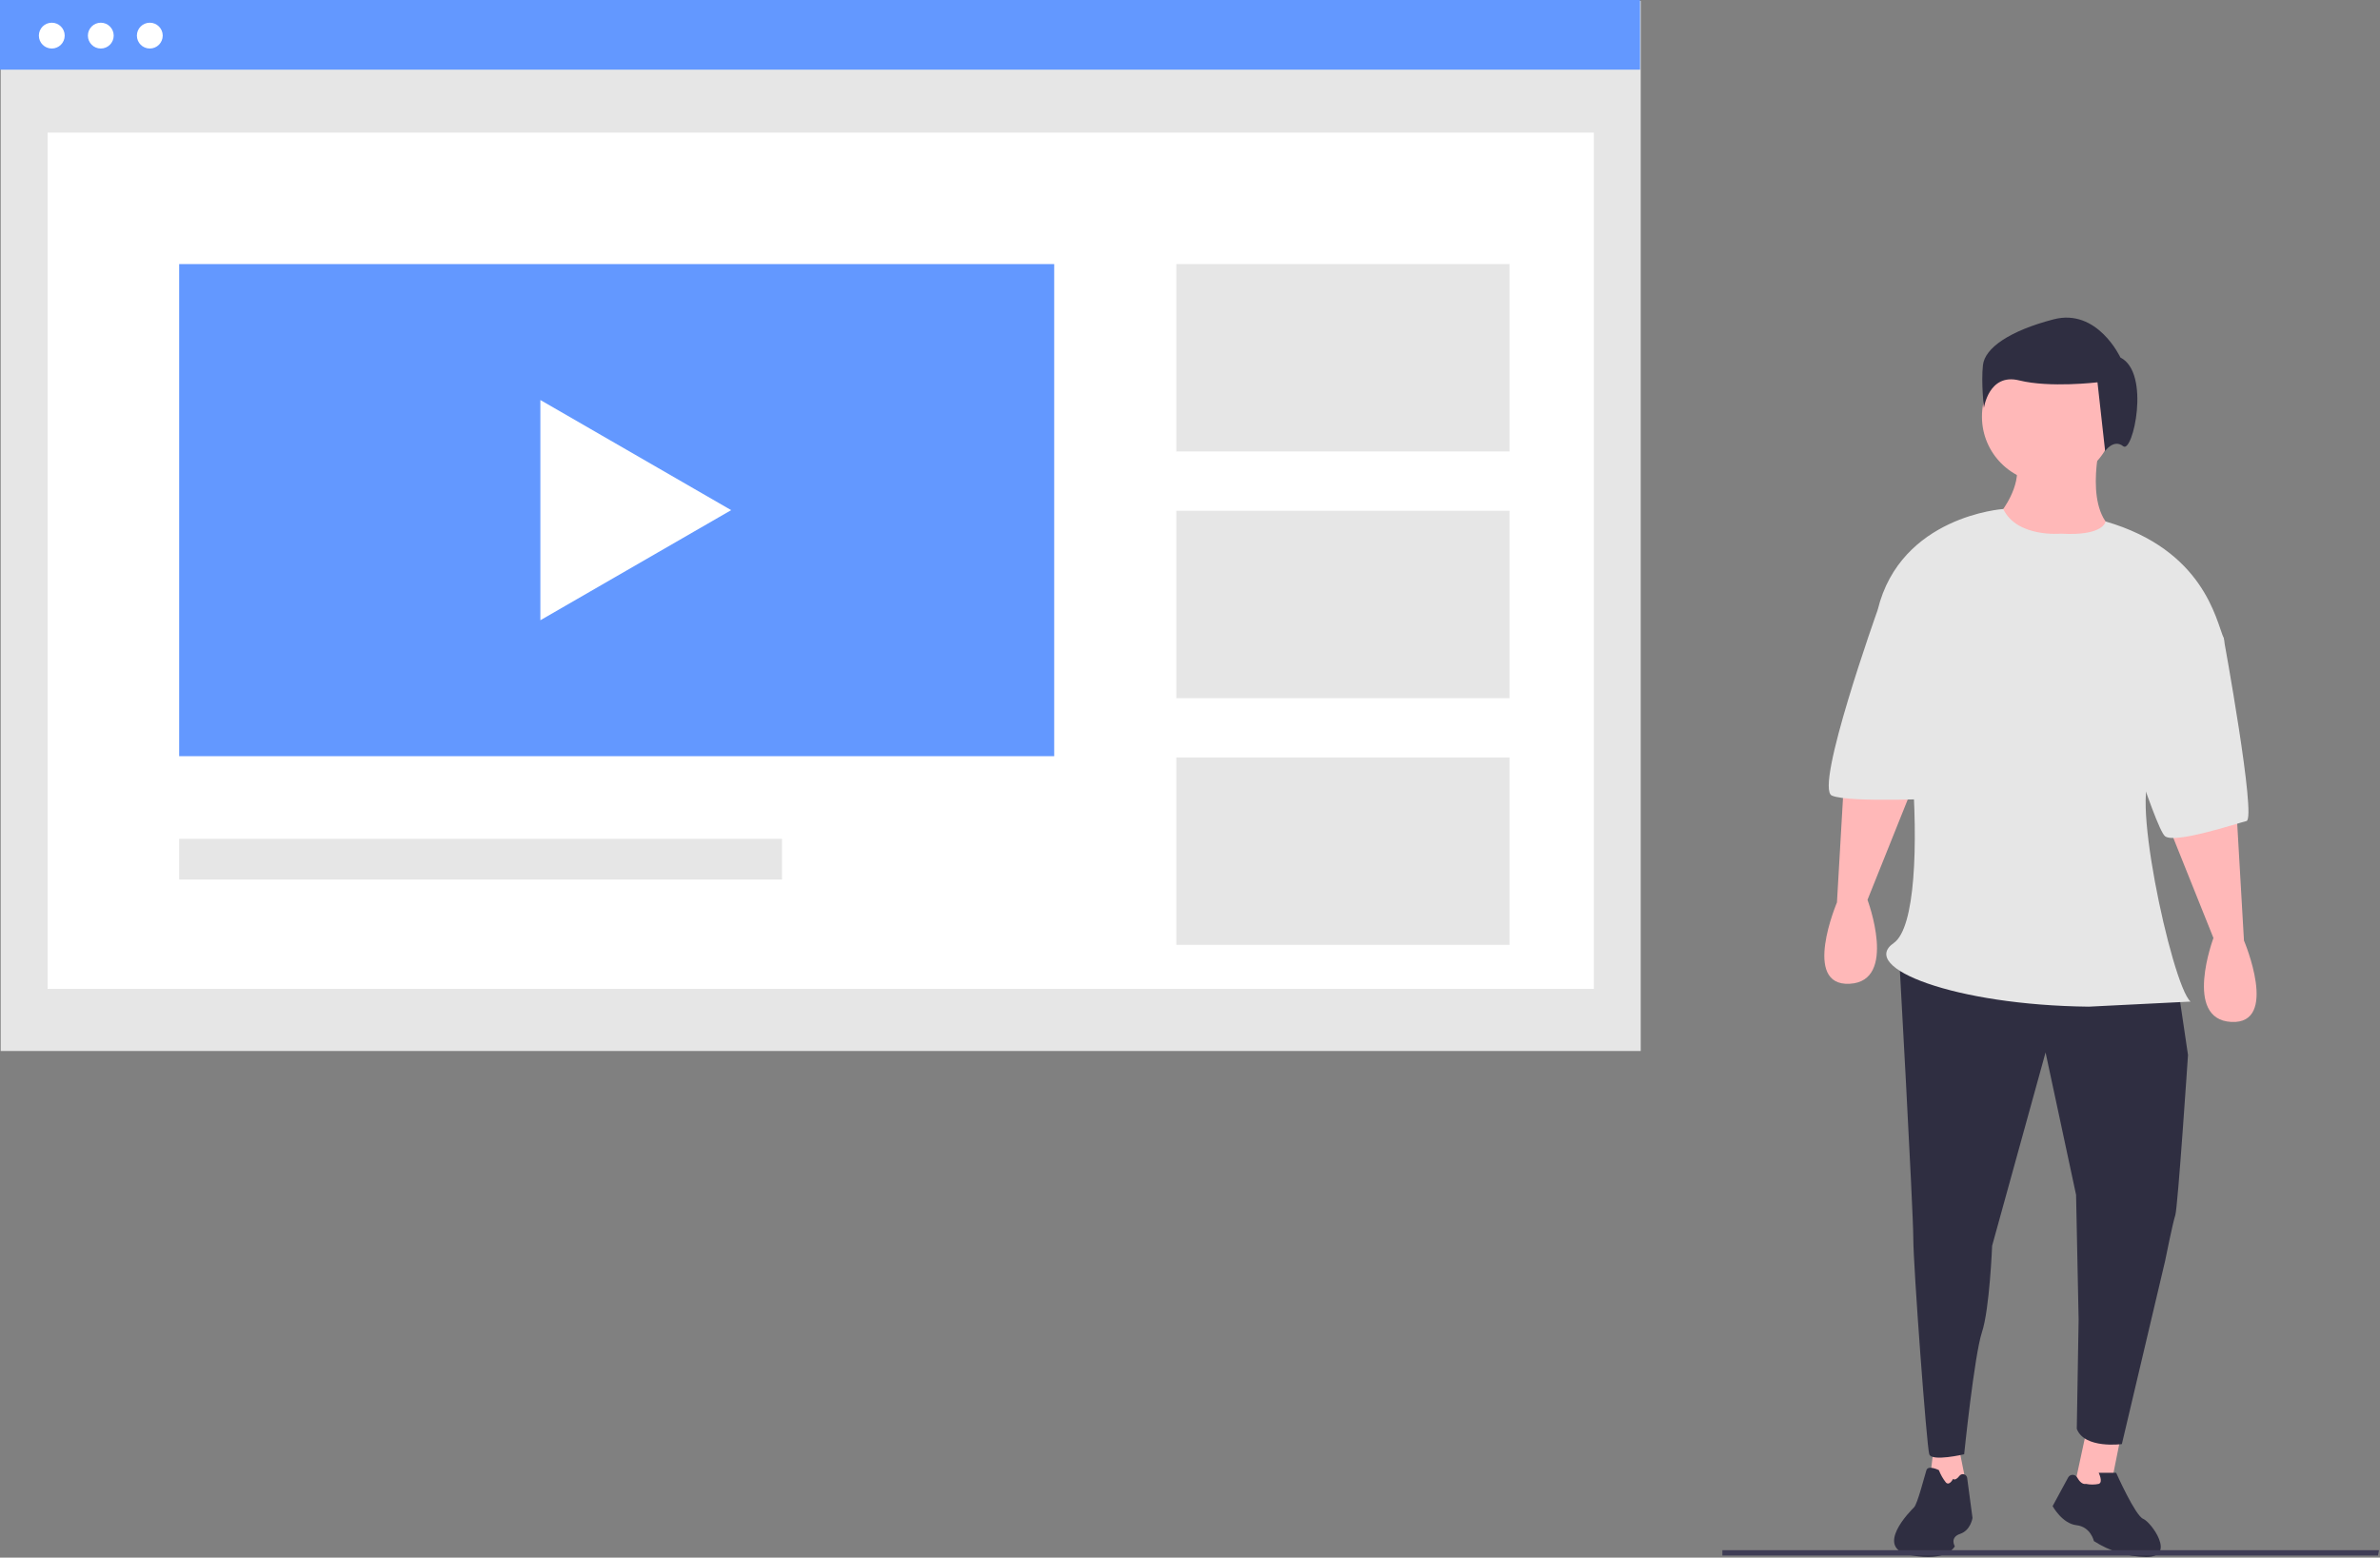 <?xml version="1.0" encoding="UTF-8"?>
<svg xmlns="http://www.w3.org/2000/svg" xmlns:xlink="http://www.w3.org/1999/xlink" width="443pt" height="290pt" viewBox="0 0 443 290" version="1.1">
<rect x="0" y="0" width="443" height="290" fill="#808080" stroke="none"/>
<g id="surface1">
<path style=" stroke:none;fill-rule:nonzero;fill:rgb(90.196%,90.196%,90.196%);fill-opacity:1;" d="M 0.129 0.172 L 305.395 0.172 L 305.395 195.68 L 0.129 195.68 Z M 0.129 0.172 "/>
<path style=" stroke:none;fill-rule:nonzero;fill:rgb(100%,100%,100%);fill-opacity:1;" d="M 8.859 24.695 L 296.668 24.695 L 296.668 184.113 L 8.859 184.113 Z M 8.859 24.695 "/>
<path style=" stroke:none;fill-rule:nonzero;fill:rgb(38.824%,59.608%,100%);fill-opacity:1;" d="M 0 0 L 305.266 0 L 305.266 12.969 L 0 12.969 Z M 0 0 "/>
<path style=" stroke:none;fill-rule:nonzero;fill:rgb(100%,100%,100%);fill-opacity:1;" d="M 12.043 6.629 C 12.043 7.957 10.965 9.035 9.637 9.035 C 8.309 9.035 7.234 7.957 7.234 6.629 C 7.234 5.305 8.309 4.227 9.637 4.227 C 10.965 4.227 12.043 5.305 12.043 6.629 Z M 12.043 6.629 "/>
<path style=" stroke:none;fill-rule:nonzero;fill:rgb(100%,100%,100%);fill-opacity:1;" d="M 21.164 6.629 C 21.164 7.957 20.09 9.035 18.762 9.035 C 17.434 9.035 16.359 7.957 16.359 6.629 C 16.359 5.305 17.434 4.227 18.762 4.227 C 20.09 4.227 21.164 5.305 21.164 6.629 Z M 21.164 6.629 "/>
<path style=" stroke:none;fill-rule:nonzero;fill:rgb(100%,100%,100%);fill-opacity:1;" d="M 30.289 6.629 C 30.289 7.957 29.211 9.035 27.887 9.035 C 26.559 9.035 25.48 7.957 25.48 6.629 C 25.48 5.305 26.559 4.227 27.887 4.227 C 29.211 4.227 30.289 5.305 30.289 6.629 Z M 30.289 6.629 "/>
<path style=" stroke:none;fill-rule:nonzero;fill:rgb(38.824%,59.608%,100%);fill-opacity:1;" d="M 33.348 49.168 L 196.223 49.168 L 196.223 140.789 L 33.348 140.789 Z M 33.348 49.168 "/>
<path style=" stroke:none;fill-rule:nonzero;fill:rgb(90.196%,90.196%,90.196%);fill-opacity:1;" d="M 218.953 49.168 L 280.977 49.168 L 280.977 84.059 L 218.953 84.059 Z M 218.953 49.168 "/>
<path style=" stroke:none;fill-rule:nonzero;fill:rgb(90.196%,90.196%,90.196%);fill-opacity:1;" d="M 218.953 95.098 L 280.977 95.098 L 280.977 129.988 L 218.953 129.988 Z M 218.953 95.098 "/>
<path style=" stroke:none;fill-rule:nonzero;fill:rgb(90.196%,90.196%,90.196%);fill-opacity:1;" d="M 218.953 141.027 L 280.977 141.027 L 280.977 175.914 L 218.953 175.914 Z M 218.953 141.027 "/>
<path style=" stroke:none;fill-rule:nonzero;fill:rgb(90.196%,90.196%,90.196%);fill-opacity:1;" d="M 33.348 156.176 L 145.562 156.176 L 145.562 163.754 L 33.348 163.754 Z M 33.348 156.176 "/>
<path style=" stroke:none;fill-rule:nonzero;fill:rgb(100%,100%,100%);fill-opacity:1;" d="M 136.094 94.98 L 100.582 74.477 L 100.582 115.48 L 136.094 94.98 L 100.582 74.477 L 100.582 115.48 Z M 136.094 94.98 "/>
<path style=" stroke:none;fill-rule:nonzero;fill:rgb(100%,72.157%,72.157%);fill-opacity:1;" d="M 364.68 269.82 L 366.141 277.113 L 358.844 278.57 L 359.941 269.453 Z M 364.68 269.82 "/>
<path style=" stroke:none;fill-rule:nonzero;fill:rgb(100%,72.157%,72.157%);fill-opacity:1;" d="M 394.539 268.492 L 392.887 276.75 L 386.09 276.914 L 388.262 266.84 Z M 394.539 268.492 "/>
<path style=" stroke:none;fill-rule:nonzero;fill:rgb(18.431%,18.039%,25.49%);fill-opacity:1;" d="M 405.371 183.641 L 407.262 196.422 C 407.262 196.422 405.371 224.832 404.895 226.254 C 404.422 227.672 403 234.773 403 234.773 L 394.953 268.867 C 394.953 268.867 387.984 269.812 386.562 266.023 L 386.902 245.664 L 386.43 222.465 L 380.75 195.949 L 370.805 231.934 C 370.805 231.934 370.332 243.77 368.91 248.031 C 367.492 252.293 365.598 270.762 365.598 270.762 C 365.598 270.762 359.574 272.18 359.102 270.762 C 358.629 269.34 356.129 235.723 356.129 230.516 C 356.129 225.305 353.344 175.367 353.344 175.367 Z M 405.371 183.641 "/>
<path style=" stroke:none;fill-rule:nonzero;fill:rgb(18.431%,18.039%,25.49%);fill-opacity:1;" d="M 388.273 276.281 C 389.055 276.441 389.859 276.441 390.637 276.281 C 391.527 275.984 390.637 274.211 390.637 274.211 L 393.891 274.211 C 393.891 274.211 397.441 282.195 398.918 282.785 C 400.398 283.375 405.129 289.883 399.512 289.883 C 396.043 289.84 392.66 288.812 389.75 286.926 C 389.75 286.926 389.16 284.266 386.5 283.969 C 383.836 283.672 382.062 280.418 382.062 280.418 L 384.953 275.086 C 385.117 274.781 385.441 274.59 385.789 274.59 C 386.137 274.59 386.461 274.777 386.629 275.082 C 387.031 275.793 387.59 276.418 388.273 276.281 Z M 388.273 276.281 "/>
<path style=" stroke:none;fill-rule:nonzero;fill:rgb(18.431%,18.039%,25.49%);fill-opacity:1;" d="M 363.523 275.363 C 363.523 275.363 362.863 276.684 362.203 276.023 C 361.652 275.324 361.211 274.547 360.887 273.715 C 360.887 273.715 358.906 272.727 358.578 273.715 C 358.246 274.703 356.93 279.98 356.27 280.641 C 355.609 281.301 348.684 288.227 355.609 289.543 C 362.535 290.863 363.855 287.895 363.855 287.895 C 363.855 287.895 362.863 286.246 364.844 285.586 C 366.82 284.926 367.152 282.617 367.152 282.617 L 366.156 275.164 C 366.113 274.84 365.875 274.574 365.559 274.492 C 365.242 274.41 364.906 274.527 364.711 274.793 C 364.328 275.289 363.902 275.617 363.523 275.363 Z M 363.523 275.363 "/>
<path style=" stroke:none;fill-rule:nonzero;fill:rgb(100%,72.157%,72.157%);fill-opacity:1;" d="M 416.258 150.496 L 417.68 175.117 C 417.68 175.117 424.309 190.742 415.312 190.27 C 406.316 189.793 412 174.645 412 174.645 L 403.191 152.668 Z M 416.258 150.496 "/>
<path style=" stroke:none;fill-rule:nonzero;fill:rgb(100%,72.157%,72.157%);fill-opacity:1;" d="M 343.344 143.395 L 341.922 168.016 C 341.922 168.016 335.293 183.641 344.289 183.164 C 353.285 182.691 347.605 167.539 347.605 167.539 L 356.414 145.566 Z M 343.344 143.395 "/>
<path style=" stroke:none;fill-rule:nonzero;fill:rgb(100%,72.157%,72.157%);fill-opacity:1;" d="M 393.531 77.578 C 393.531 84.379 388.02 89.891 381.223 89.891 C 374.422 89.891 368.91 84.379 368.91 77.578 C 368.91 70.781 374.422 65.27 381.223 65.27 C 388.02 65.27 393.531 70.781 393.531 77.578 Z M 393.531 77.578 "/>
<path style=" stroke:none;fill-rule:nonzero;fill:rgb(100%,72.157%,72.157%);fill-opacity:1;" d="M 390.93 82.551 C 390.93 82.551 387.613 95.809 394.242 99.121 C 400.871 102.438 373.41 107.172 371.516 99.121 L 372.461 95.336 C 372.461 95.336 376.25 90.602 375.305 86.34 Z M 390.93 82.551 "/>
<path style=" stroke:none;fill-rule:nonzero;fill:rgb(90.196%,90.196%,90.196%);fill-opacity:1;" d="M 383.59 99.359 C 383.59 99.359 375.418 100.121 372.875 94.77 C 372.875 94.77 353.758 96.043 349.5 113.562 C 354.445 113.703 360.578 169.98 352.473 175.59 C 345.895 180.145 363.828 187.156 388.797 187.426 L 407.738 186.48 C 404.207 183.438 395.754 143.844 401.109 144.34 C 401.109 144.34 415.312 122.086 413.891 118.773 C 412.473 115.457 410.195 102.391 391.922 97.086 C 391.922 97.086 391.637 99.832 383.59 99.359 Z M 383.59 99.359 "/>
<path style=" stroke:none;fill-rule:nonzero;fill:rgb(90.196%,90.196%,90.196%);fill-opacity:1;" d="M 407.738 110.723 L 413.891 118.773 C 413.891 118.773 420.047 152.391 418.152 152.863 C 416.258 153.336 404.895 157.125 403 155.703 C 401.109 154.281 392.586 126.348 392.586 126.348 Z M 407.738 110.723 "/>
<path style=" stroke:none;fill-rule:nonzero;fill:rgb(90.196%,90.196%,90.196%);fill-opacity:1;" d="M 357.547 108.355 L 349.5 113.562 C 349.5 113.562 337.66 146.707 340.977 148.129 C 344.289 149.547 362.758 148.602 362.758 148.602 Z M 357.547 108.355 "/>
<path style=" stroke:none;fill-rule:nonzero;fill:rgb(18.431%,18.039%,25.49%);fill-opacity:1;" d="M 394.68 66.562 C 394.68 66.562 390.414 57.324 382.242 59.457 C 374.07 61.586 369.449 64.785 369.094 67.984 C 368.738 71.18 369.273 75.977 369.273 75.977 C 369.273 75.977 370.16 69.406 375.844 70.824 C 381.531 72.246 390.414 71.18 390.414 71.18 L 391.836 83.973 C 391.836 83.973 393.434 81.664 395.211 83.086 C 396.988 84.508 400.363 69.406 394.68 66.562 Z M 394.68 66.562 "/>
<path style=" stroke:none;fill-rule:nonzero;fill:rgb(24.706%,23.922%,33.725%);fill-opacity:1;" d="M 442.629 289.621 L 320.594 289.621 L 320.594 288.625 L 442.809 288.625 Z M 442.629 289.621 "/>
</g>
</svg>
